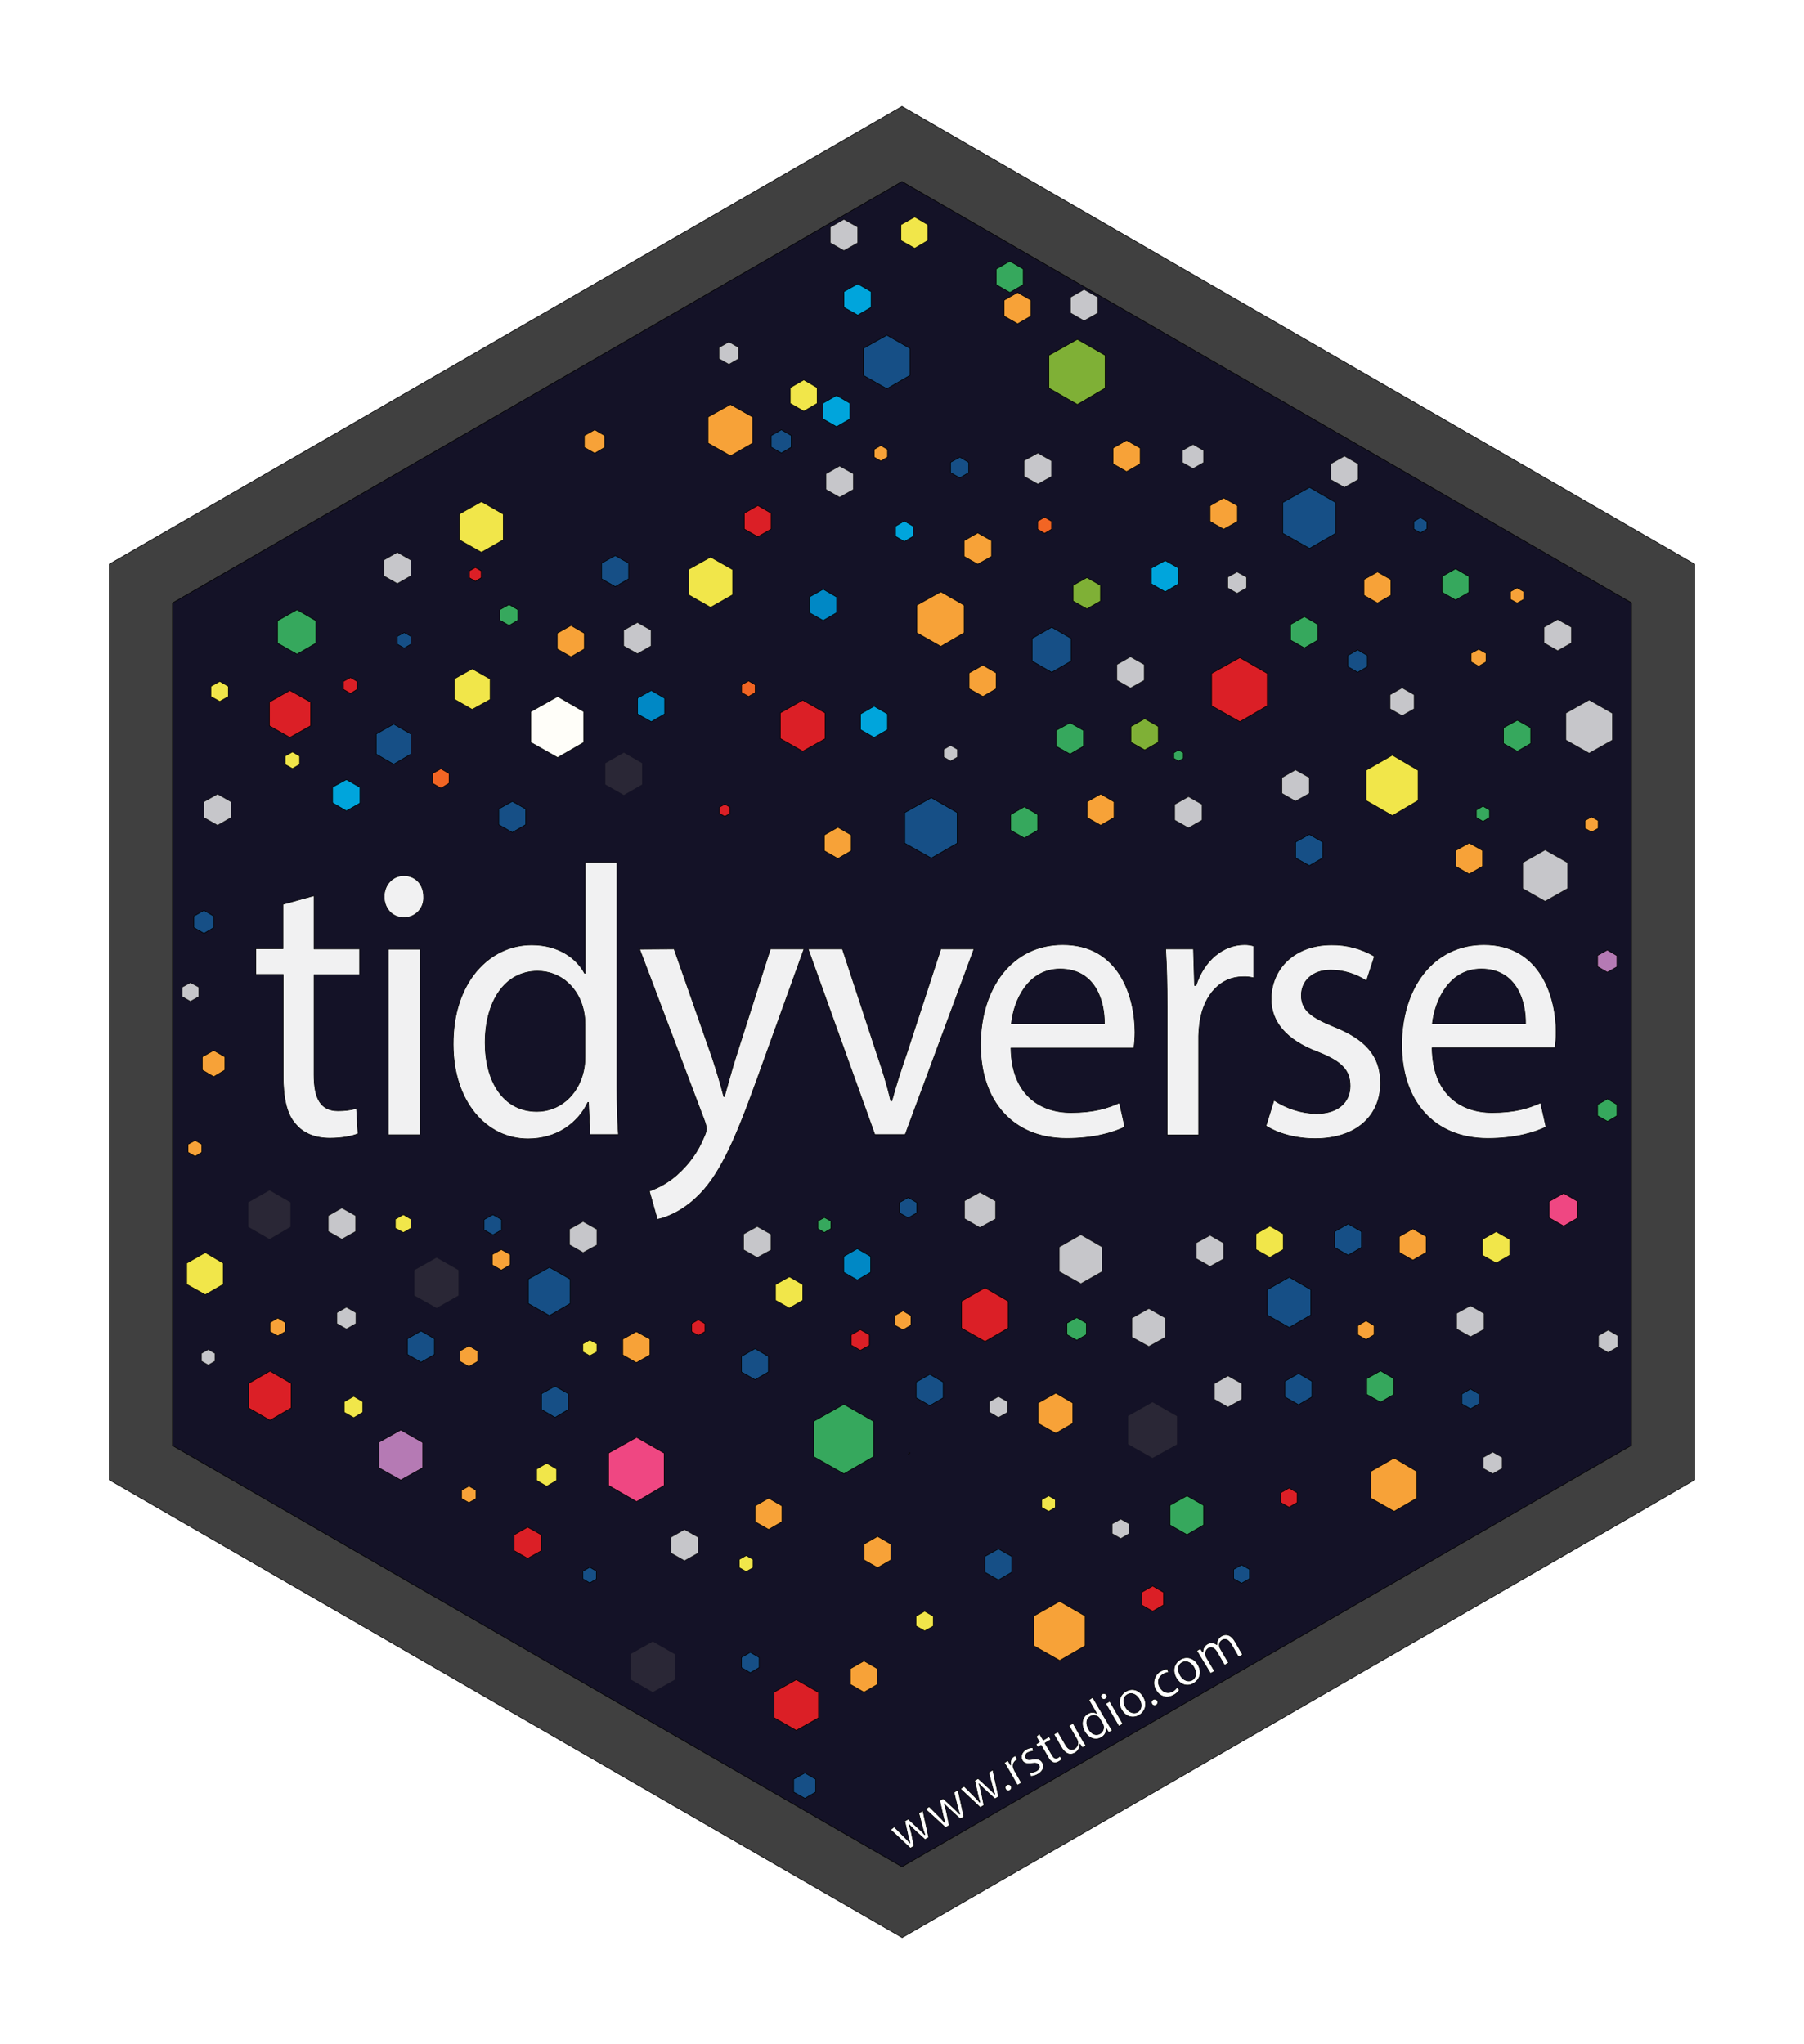 <?xml version="1.0" encoding="UTF-8" standalone="no"?>
<svg
   xmlns:dc="http://purl.org/dc/elements/1.1/"
   xmlns:cc="http://creativecommons.org/ns#"
   xmlns:rdf="http://www.w3.org/1999/02/22-rdf-syntax-ns#"
   xmlns:svg="http://www.w3.org/2000/svg"
   xmlns="http://www.w3.org/2000/svg"
   xmlns:sodipodi="http://sodipodi.sourceforge.net/DTD/sodipodi-0.dtd"
   xmlns:inkscape="http://www.inkscape.org/namespaces/inkscape"
   width="30.343in"
   height="34.374in"
   viewBox="0 0 3034.292 3437.374"
   id="svg2"
   version="1.1"
   inkscape:version="0.92.4 (f8dce91, 2019-08-02)"
   sodipodi:docname="tidyverse.svg"
   inkscape:export-filename="/home/khench/Schreibtisch/PhD/data/images/hypoSymb2/logos/hypoimg.png"
   inkscape:export-xdpi="9.21"
   inkscape:export-ydpi="9.21">
  <sodipodi:namedview
     pagecolor="#ffffff"
     bordercolor="#666666"
     borderopacity="1"
     objecttolerance="10"
     gridtolerance="10"
     guidetolerance="10"
     inkscape:pageopacity="0"
     inkscape:pageshadow="2"
     inkscape:window-width="1440"
     inkscape:window-height="847"
     id="namedview15"
     showgrid="false"
     inkscape:zoom="0.12072372"
     inkscape:cx="2101.1229"
     inkscape:cy="1697.2779"
     inkscape:window-x="0"
     inkscape:window-y="25"
     inkscape:window-maximized="1"
     inkscape:current-layer="svg2"
     fit-margin-top="2"
     fit-margin-left="2"
     fit-margin-right="2"
     fit-margin-bottom="2" />
  <defs
     id="defs7">
    <style
       type="text/css"
       id="style4286"><![CDATA[
    line, polyline, polygon, path, rect, circle {
      fill: none;
      stroke: #000000;
      stroke-linecap: round;
      stroke-linejoin: round;
      stroke-miterlimit: 10.00;
    }
  ]]></style>
    <filter
       inkscape:collect="always"
       style="color-interpolation-filters:sRGB"
       id="filter4145"
       x="-0.129"
       width="1.259"
       y="-0.112"
       height="1.224">
      <feGaussianBlur
         inkscape:collect="always"
         stdDeviation="22.953"
         id="feGaussianBlur4147" />
    </filter>
    <style
       id="style5495">.cls-1{fill:#f2f2f2;}.cls-2{fill:#fff;}.cls-3{fill:#e6b35a;}.cls-4{fill:#424242;}.cls-5{fill:#51a7f9;}.cls-6{fill:#a8d6ff;}.cls-7{fill:#0365c0;}.cls-8{fill:#164f86;}.cls-9{fill:#002452;}.cls-10{fill:#000643;}</style>
  </defs>
  <polygon
     transform="matrix(6.025,0,0,6.017,104.958,-395.383)"
     points="234.38,105.35 447.44,228.36 447.44,474.39 234.38,597.4 21.31,474.39 21.31,228.36 "
     style="fill:#000000;fill-opacity:1;stroke:#000000;stroke-width:11.072;stroke-linecap:square;stroke-linejoin:miter;stroke-miterlimit:10;stroke-dasharray:none;stroke-opacity:1;filter:url(#filter4145)"
     clip-path="url(#cpMC4wMHw0NjguNzV8NjIyLjAxfDgwLjc0)"
     id="polygon4142" />
  <g
     id="g2183"
     transform="matrix(3.629,0,0,3.629,178.006,171.781)"
     style="stroke-width:0.287">
    <polygon
       id="polygon1569"
       points="369,25 21.4,225.7 21.4,627 369,827.7 716.6,627 716.6,225.7 "
       class="st0"
       style="fill:#141227;stroke-width:0.287" />
    <g
       id="g1589"
       class="st1"
       style="opacity:0.94;stroke-width:0.287">
	<path
   id="path1571"
   d="M 96.5,367.7 V 392.4 H 117.6 V 404.3 H 96.5 V 450.7 C 96.5,461.4 99.4,467.4 107.6,467.4 110.5,467.4 113.4,467.1 116.2,466.3 L 116.9,478 C 114.1,479.2 109.5,480.1 103.8,480.1 96.9,480.1 91.4,477.8 87.9,473.5 83.7,468.9 82.2,461.2 82.2,451.1 V 404.2 H 69.5 V 392.3 H 82.1 V 371.7 Z"
   class="st2"
   inkscape:connector-curvature="0"
   style="fill:#ffffff;stroke-width:0.287" />

	<path
   id="path1573"
   d="M 147.3,368.2 C 147.6,373.2 143.9,377.5 138.9,377.8 138.6,377.8 138.2,377.8 137.9,377.8 132.7,377.8 129,373.5 129,368.2 129,362.7 132.9,358.4 138.2,358.4 143.8,358.5 147.3,362.7 147.3,368.2 Z M 130.9,478.5 V 392.5 H 145.7 V 478.5 Z"
   class="st2"
   inkscape:connector-curvature="0"
   style="fill:#ffffff;stroke-width:0.287" />

	<path
   id="path1575"
   d="M 236.9,352.2 V 456.2 C 236.9,463.8 237.1,472.6 237.6,478.4 H 224.4 L 223.7,463.5 H 223.4 C 218.9,473.1 209,480.4 195.7,480.4 176.1,480.4 161,462.8 161,436.7 160.8,408.1 177.6,390.5 197.4,390.5 209.8,390.5 218.2,396.7 221.9,403.7 H 222.2 V 352.3 H 236.9 Z M 222.1,427.4 C 222.1,425.2 221.9,423 221.4,420.8 219.2,410.8 211.2,402.7 200.1,402.7 184.8,402.7 175.8,416.9 175.8,435.9 175.8,453.3 183.9,467.7 199.8,467.7 209.7,467.7 218.7,460.8 221.4,449 221.9,446.8 222.1,444.5 222.1,442.2 Z"
   class="st2"
   inkscape:connector-curvature="0"
   style="fill:#ffffff;stroke-width:0.287" />

	<path
   id="path1577"
   d="M 263.4,392.4 281.2,443.2 C 283.1,448.9 285.1,455.6 286.4,460.8 H 286.7 C 288.2,455.6 289.9,449.1 291.9,442.8 L 308,392.4 H 323.6 L 301.5,453.7 C 290.9,483.2 283.7,498.3 273.7,507.6 266.5,514.4 259.3,517 255.6,517.7 L 251.9,504.6 C 256.7,502.9 261.1,500.3 264.8,497 270.2,492.2 274.5,486.3 277.2,479.6 277.8,478.4 278.2,477.2 278.4,475.9 278.3,474.5 277.9,473.1 277.4,471.8 L 247.4,392.5 Z"
   class="st2"
   inkscape:connector-curvature="0"
   style="fill:#ffffff;stroke-width:0.287" />

	<path
   id="path1579"
   d="M 341.4,392.4 357.3,440.8 C 360,448.6 362.2,455.7 363.8,462.8 H 364.3 C 366.2,455.7 368.5,448.6 371.2,440.8 L 387,392.4 H 402.4 L 370.5,478.4 H 356.4 L 325.5,392.4 Z"
   class="st2"
   inkscape:connector-curvature="0"
   style="fill:#ffffff;stroke-width:0.287" />

	<path
   id="path1581"
   d="M 419.5,438.3 C 419.8,459.5 432.6,468.2 447.3,468.2 457.9,468.2 464.2,466.2 469.8,463.7 L 472.3,474.9 C 467.1,477.4 458.2,480.2 445.3,480.2 420.3,480.2 405.4,462.8 405.4,436.8 405.4,410.8 419.8,390.4 443.5,390.4 470,390.4 477,415.1 477,431 477,433.4 476.8,435.9 476.5,438.3 Z M 462.8,427.1 C 463,417.1 458.9,401.7 442.3,401.7 427.4,401.7 420.8,416.3 419.7,427.1 Z"
   class="st2"
   inkscape:connector-curvature="0"
   style="fill:#ffffff;stroke-width:0.287" />

	<path
   id="path1583"
   d="M 491.9,419.2 C 491.9,409.1 491.7,400.4 491.2,392.4 H 504.1 L 504.6,409.3 H 505.3 C 509,397.7 517.9,390.4 527.8,390.4 529.2,390.4 530.6,390.6 532,391 V 405.8 C 530.4,405.4 528.7,405.2 527,405.3 516.6,405.3 509.2,413.7 507.2,425.4 506.8,427.8 506.6,430.2 506.5,432.7 V 478.6 H 491.9 Z"
   class="st2"
   inkscape:connector-curvature="0"
   style="fill:#ffffff;stroke-width:0.287" />

	<path
   id="path1585"
   d="M 541.4,462.5 C 547.2,466.3 553.9,468.5 560.9,468.7 571.6,468.7 576.7,463 576.7,455.9 576.7,448.4 572.5,444.4 561.6,440.1 547,434.6 540.1,426.1 540.1,415.7 540.1,401.8 550.7,390.5 568.1,390.5 575.1,390.4 582,392.3 588,395.8 L 584.3,407.2 C 579.4,404 573.6,402.2 567.7,402.2 559,402.2 554.1,407.5 554.1,413.9 554.1,421 559,424.2 569.5,428.5 583.6,434.2 590.8,441.7 590.8,454.5 590.8,469.6 579.7,480.3 560.5,480.3 551.6,480.3 543.4,478 537.7,474.4 Z"
   class="st2"
   inkscape:connector-curvature="0"
   style="fill:#ffffff;stroke-width:0.287" />

	<path
   id="path1587"
   d="M 614.7,438.3 C 615,459.5 627.8,468.2 642.5,468.2 653.1,468.2 659.4,466.2 665,463.7 L 667.5,474.9 C 662.3,477.4 653.4,480.2 640.5,480.2 615.5,480.2 600.6,462.8 600.6,436.8 600.6,410.8 615,390.4 638.7,390.4 665.2,390.4 672.2,415.1 672.2,430.9 672.2,433.3 672,435.8 671.7,438.2 H 614.7 Z M 658,427.1 C 658.2,417.1 654.1,401.7 637.5,401.7 622.6,401.7 616,416.3 614.8,427.1 Z"
   class="st2"
   inkscape:connector-curvature="0"
   style="fill:#ffffff;stroke-width:0.287" />

</g>
    <path
       id="path1591"
       d="M 371.8,626.8 C 372.1,626.5 372.4,626.2 372.7,625.9 H 372.4 C 372.3,626.2 372,626.5 371.8,626.8 Z"
       class="st3"
       inkscape:connector-curvature="0"
       style="fill:#e6b35a;stroke-width:0.287" />
    <polyline
       id="polyline1593"
       points="335.8,57.9 342.1,54.3 348.5,57.9 348.5,65.2 342.1,68.8 335.8,65.2 335.8,57.9 "
       class="st4"
       style="opacity:0.8;fill:#f2f2f2;stroke-width:0.287;enable-background:new" />
    <polyline
       id="polyline1595"
       points="284.2,113.7 288.8,111.1 293.3,113.7 293.3,118.9 288.8,121.5 284.2,118.9 284.2,113.7 "
       class="st4"
       style="opacity:0.8;fill:#f2f2f2;stroke-width:0.287;enable-background:new" />
    <polyline
       id="polyline1597"
       points="333.8,172.2 340.1,168.6 346.5,172.2 346.5,179.5 340.1,183.1 333.8,179.5 333.8,172.2 "
       class="st4"
       style="opacity:0.8;fill:#f2f2f2;stroke-width:0.287;enable-background:new" />
    <polyline
       id="polyline1599"
       points="397.8,203.2 404.1,199.6 410.5,203.2 410.5,210.5 404.1,214.1 397.8,210.5 397.8,203.2 "
       class="st5"
       style="fill:#f7a238;stroke-width:0.287" />
    <polyline
       id="polyline1601"
       points="447.1,90.4 453.4,86.8 459.8,90.4 459.8,97.7 453.4,101.3 447.1,97.7 447.1,90.4 "
       class="st4"
       style="opacity:0.8;fill:#f2f2f2;stroke-width:0.287;enable-background:new" />
    <polyline
       id="polyline1603"
       points="425.6,166.1 432,162.6 438.3,166.2 438.3,173.5 432,177 425.6,173.4 425.6,166.1 "
       class="st4"
       style="opacity:0.8;fill:#f2f2f2;stroke-width:0.287;enable-background:new" />
    <polygon
       id="polygon1605"
       points="332.5,225.7 326.1,229.3 326.1,236.6 332.5,240.2 338.7,236.6 338.7,229.3 "
       class="st6"
       style="fill:#0088c5;stroke-width:0.287" />
    <polyline
       id="polyline1607"
       points="128.8,212.2 135.1,208.6 141.4,212.2 141.4,219.5 135.1,223.1 128.8,219.5 128.8,212.2 "
       class="st4"
       style="opacity:0.8;fill:#f2f2f2;stroke-width:0.287;enable-background:new" />
    <polyline
       id="polyline1609"
       points="240,244.7 246.4,241.1 252.7,244.7 252.7,252 246.4,255.6 240,252 240,244.7 "
       class="st4"
       style="opacity:0.8;fill:#f2f2f2;stroke-width:0.287;enable-background:new" />
    <polyline
       id="polyline1611"
       points="475.1,289.3 481.5,285.7 487.8,289.3 487.8,296.6 481.5,300.2 475.1,296.6 475.1,289.3 "
       class="st7"
       style="fill:#7fb036;stroke-width:0.287" />
    <polyline
       id="polyline1613"
       points="103.1,516 109.4,512.4 115.8,516 115.8,523.3 109.4,526.9 103.1,523.3 103.1,516 "
       class="st4"
       style="opacity:0.8;fill:#f2f2f2;stroke-width:0.287;enable-background:new" />
    <polyline
       id="polyline1615"
       points="143,541.2 153.3,535.4 163.5,541.2 163.5,553 153.3,558.8 143,553 143,541.2 "
       class="st8"
       style="fill:#f9ecc6;stroke-width:0.287" />
    <polyline
       id="polyline1617"
       points="221.1,575.4 224.3,573.6 227.6,575.4 227.6,579.1 224.3,580.9 221.1,579.1 221.1,575.4 "
       class="st9"
       style="fill:#fff34d;stroke-width:0.287" />
    <polyline
       id="polyline1619"
       points="214.9,522.2 221.2,518.7 227.6,522.3 227.6,529.6 221.2,533.1 214.9,529.5 214.9,522.2 "
       class="st4"
       style="opacity:0.8;fill:#f2f2f2;stroke-width:0.287;enable-background:new" />
    <polyline
       id="polyline1621"
       points="44.3,579.8 47.5,578 50.6,579.8 50.6,583.4 47.5,585.2 44.3,583.4 44.3,579.8 "
       class="st4"
       style="opacity:0.8;fill:#f2f2f2;stroke-width:0.287;enable-background:new" />
    <polyline
       id="polyline1623"
       points="126.5,621 136.7,615.3 146.9,621.1 146.9,632.8 136.7,638.5 126.5,632.8 126.5,621 "
       class="st10"
       style="fill:#b57ab4;stroke-width:0.287" />
    <polyline
       id="polyline1625"
       points="107.1,560.9 111.5,558.4 115.9,560.9 115.9,566 111.5,568.5 107.1,566 107.1,560.9 "
       class="st4"
       style="opacity:0.8;fill:#f2f2f2;stroke-width:0.287;enable-background:new" />
    <polyline
       id="polyline1627"
       points="35.4,410.1 39.2,408 43.1,410.1 43.1,414.5 39.2,416.7 35.4,414.5 35.4,410.1 "
       class="st4"
       style="opacity:0.8;fill:#f2f2f2;stroke-width:0.287;enable-background:new" />
    <polyline
       id="polyline1629"
       points="45.4,324.2 51.8,320.6 58.1,324.2 58.1,331.5 51.8,335.1 45.4,331.5 45.4,324.2 "
       class="st4"
       style="opacity:0.8;fill:#f2f2f2;stroke-width:0.287;enable-background:new" />
    <polyline
       id="polyline1631"
       points="270.1,216.5 280.3,210.8 290.5,216.6 290.5,228.3 280.3,234.1 270.1,228.3 270.1,216.5 "
       class="st9"
       style="fill:#fff34d;stroke-width:0.287" />
    <polyline
       id="polyline1633"
       points="595.2,274.6 600.8,271.4 606.4,274.6 606.4,281.1 600.8,284.3 595.2,281.1 595.2,274.6 "
       class="st4"
       style="opacity:0.8;fill:#f2f2f2;stroke-width:0.287;enable-background:new" />
    <polyline
       id="polyline1635"
       points="312.6,283 323,277.1 333.4,283 333.4,295 323,300.8 312.6,294.9 312.6,283 "
       class="st11"
       style="fill:#db1f26;stroke-width:0.287" />
    <polyline
       id="polyline1637"
       points="468.6,260.6 474.9,257 481.3,260.6 481.3,267.9 474.9,271.5 468.6,267.9 468.6,260.6 "
       class="st4"
       style="opacity:0.8;fill:#f2f2f2;stroke-width:0.287;enable-background:new" />
    <polyline
       id="polyline1639"
       points="295.6,524.5 301.9,521 308.3,524.6 308.3,531.9 301.9,535.4 295.6,531.8 295.6,524.5 "
       class="st4"
       style="opacity:0.8;fill:#f2f2f2;stroke-width:0.287;enable-background:new" />
    <polyline
       id="polyline1641"
       points="345.5,571.2 349.7,568.8 353.9,571.2 353.9,576.1 349.7,578.4 345.5,576 345.5,571.2 "
       class="st11"
       style="fill:#db1f26;stroke-width:0.287" />
    <polyline
       id="polyline1643"
       points="409.5,602.2 413.7,599.8 418,602.2 418,607.1 413.7,609.5 409.5,607 409.5,602.2 "
       class="st4"
       style="opacity:0.8;fill:#f2f2f2;stroke-width:0.287;enable-background:new" />
    <polyline
       id="polyline1645"
       points="398,509.1 405.1,505.1 412.4,509.2 412.4,517.5 405.1,521.5 398,517.4 398,509.1 "
       class="st4"
       style="opacity:0.8;fill:#f2f2f2;stroke-width:0.287;enable-background:new" />
    <polyline
       id="polyline1647"
       points="441.9,530.5 451.9,524.8 461.8,530.5 461.8,541.9 451.9,547.5 441.9,541.9 441.9,530.5 "
       class="st4"
       style="opacity:0.8;fill:#f2f2f2;stroke-width:0.287;enable-background:new" />
    <polyline
       id="polyline1649"
       points="545.1,313 551.4,309.4 557.8,313 557.8,320.3 551.4,323.9 545.1,320.3 545.1,313 "
       class="st4"
       style="opacity:0.8;fill:#f2f2f2;stroke-width:0.287;enable-background:new" />
    <polyline
       id="polyline1651"
       points="656.7,352.4 667.1,346.5 677.5,352.4 677.5,364.4 667.1,370.3 656.7,364.4 656.7,352.4 "
       class="st4"
       style="opacity:0.8;fill:#f2f2f2;stroke-width:0.287;enable-background:new" />
    <polyline
       id="polyline1653"
       points="499,161.4 503.9,158.6 508.8,161.4 508.8,167 503.9,169.8 499,167 499,161.4 "
       class="st4"
       style="opacity:0.8;fill:#f2f2f2;stroke-width:0.287;enable-background:new" />
    <polyline
       id="polyline1655"
       points="448.3,223.9 454.7,220.3 461,223.9 461,231.2 454.7,234.8 448.3,231.2 448.3,223.9 "
       class="st7"
       style="fill:#7fb036;stroke-width:0.287" />
    <polyline
       id="polyline1657"
       points="567.7,167.6 574.1,164 580.4,167.6 580.4,174.9 574.1,178.5 567.7,174.9 567.7,167.6 "
       class="st4"
       style="opacity:0.8;fill:#f2f2f2;stroke-width:0.287;enable-background:new" />
    <polyline
       id="polyline1659"
       points="520,220.1 524.3,217.7 528.7,220.1 528.7,225.1 524.3,227.6 520,225.1 520,220.1 "
       class="st4"
       style="opacity:0.8;fill:#f2f2f2;stroke-width:0.287;enable-background:new" />
    <polyline
       id="polyline1661"
       points="505.4,528.6 511.8,525.1 518.1,528.7 518.1,536 511.8,539.5 505.4,535.9 505.4,528.6 "
       class="st4"
       style="opacity:0.8;fill:#f2f2f2;stroke-width:0.287;enable-background:new" />
    <polyline
       id="polyline1663"
       points="475.6,563.4 483.4,559 491.1,563.4 491.1,572.3 483.4,576.6 475.6,572.3 475.6,563.4 "
       class="st4"
       style="opacity:0.8;fill:#f2f2f2;stroke-width:0.287;enable-background:new" />
    <polyline
       id="polyline1665"
       points="638,527 644.4,523.4 650.7,527 650.7,534.3 644.4,537.9 638,534.3 638,527 "
       class="st9"
       style="fill:#fff34d;stroke-width:0.287" />
    <polyline
       id="polyline1667"
       points="261.9,665 268.2,661.4 274.6,665 274.6,672.3 268.2,675.9 261.9,672.3 261.9,665 "
       class="st4"
       style="opacity:0.8;fill:#f2f2f2;stroke-width:0.287;enable-background:new" />
    <polyline
       id="polyline1669"
       points="375.5,701.6 379.5,699.3 383.5,701.6 383.5,706.2 379.5,708.4 375.5,706.1 375.5,701.6 "
       class="st9"
       style="fill:#fff34d;stroke-width:0.287" />
    <polyline
       id="polyline1671"
       points="189.2,663.9 195.5,660.3 201.9,663.9 201.9,671.2 195.5,674.8 189.2,671.2 189.2,663.9 "
       class="st11"
       style="fill:#db1f26;stroke-width:0.287" />
    <polyline
       id="polyline1673"
       points="243.2,719.1 253.5,713.3 263.8,719.2 263.8,731 253.5,736.8 243.2,730.9 243.2,719.1 "
       class="st8"
       style="fill:#f9ecc6;stroke-width:0.287" />
    <polyline
       id="polyline1675"
       points="309.7,736.8 320,731 330.3,736.9 330.3,748.7 320,754.5 309.7,748.6 309.7,736.8 "
       class="st11"
       style="fill:#db1f26;stroke-width:0.287" />
    <polyline
       id="polyline1677"
       points="513.8,593.8 520.1,590.2 526.5,593.8 526.5,601.1 520.1,604.7 513.8,601.1 513.8,593.8 "
       class="st4"
       style="opacity:0.8;fill:#f2f2f2;stroke-width:0.287;enable-background:new" />
    <polyline
       id="polyline1679"
       points="466.4,658.8 470.4,656.6 474.3,658.8 474.3,663.3 470.4,665.6 466.4,663.3 466.4,658.8 "
       class="st4"
       style="opacity:0.8;fill:#f2f2f2;stroke-width:0.287;enable-background:new" />
    <polyline
       id="polyline1681"
       points="638.4,628 642.8,625.5 647.2,628 647.2,633.1 642.8,635.6 638.4,633.1 638.4,628 "
       class="st4"
       style="opacity:0.8;fill:#f2f2f2;stroke-width:0.287;enable-background:new" />
    <polyline
       id="polyline1683"
       points="511.8,187 518.1,183.4 524.5,187 524.5,194.3 518.1,197.9 511.8,194.3 511.8,187 "
       class="st5"
       style="fill:#f7a238;stroke-width:0.287" />
    <polyline
       id="polyline1685"
       points="495.4,325.4 501.8,321.8 508.1,325.4 508.1,332.7 501.8,336.3 495.4,332.7 495.4,325.4 "
       class="st4"
       style="opacity:0.8;fill:#f2f2f2;stroke-width:0.287;enable-background:new" />
    <polyline
       id="polyline1687"
       points="388.4,299.9 391.5,298.1 394.7,299.9 394.7,303.5 391.5,305.3 388.4,303.5 388.4,299.9 "
       class="st4"
       style="opacity:0.8;fill:#f2f2f2;stroke-width:0.287;enable-background:new" />
    <polyline
       id="polyline1689"
       points="626.1,561.2 632.5,557.7 638.8,561.3 638.8,568.6 632.5,572.1 626.1,568.5 626.1,561.2 "
       class="st4"
       style="opacity:0.8;fill:#f2f2f2;stroke-width:0.287;enable-background:new" />
    <polyline
       id="polyline1691"
       points="473.8,608.8 485.1,602.4 496.5,608.9 496.5,622 485.1,628.3 473.8,621.9 473.8,608.8 "
       class="st8"
       style="fill:#f9ecc6;stroke-width:0.287" />
    <polyline
       id="polyline1693"
       points="666.6,243.3 672.9,239.7 679.3,243.3 679.3,250.6 672.9,254.2 666.6,250.6 666.6,243.3 "
       class="st4"
       style="opacity:0.8;fill:#f2f2f2;stroke-width:0.287;enable-background:new" />
    <polyline
       id="polyline1695"
       points="676.7,283.1 687.5,277 698.3,283.2 698.3,295.6 687.5,301.7 676.7,295.6 676.7,283.1 "
       class="st4"
       style="opacity:0.8;fill:#f2f2f2;stroke-width:0.287;enable-background:new" />
    <polygon
       id="polygon1697"
       points="289.5,140.1 279.1,145.9 279.1,158 289.5,163.9 299.8,158 299.8,145.9 "
       class="st5"
       style="fill:#f7a238;stroke-width:0.287" />
    <polygon
       id="polygon1699"
       points="359.2,166.3 362.3,164.5 362.3,160.9 359.2,159.1 356.1,160.9 356.1,164.5 "
       class="st5"
       style="fill:#f7a238;stroke-width:0.287" />
    <polygon
       id="polygon1701"
       points="435.1,192.3 431.9,194.2 431.9,197.9 435.1,199.8 438.3,197.9 438.3,194.2 "
       class="st12"
       style="fill:#f26524;stroke-width:0.287" />
    <polygon
       id="polygon1703"
       points="422.6,102.7 428.8,99.1 428.8,91.8 422.6,88.2 416.3,91.8 416.3,99.1 "
       class="st5"
       style="fill:#f7a238;stroke-width:0.287" />
    <polygon
       id="polygon1705"
       points="348.5,84.2 342.1,87.8 342.1,95.1 348.5,98.7 354.7,95.1 354.7,87.8 "
       class="st13"
       style="fill:#00a5dc;stroke-width:0.287" />
    <polygon
       id="polygon1707"
       points="372.7,126.6 372.7,114.1 362,108 351.1,114.1 351.1,126.6 362,132.8 "
       class="st14"
       style="fill:#164f86;stroke-width:0.287" />
    <polygon
       id="polygon1709"
       points="236.1,210.1 229.8,213.6 229.8,220.9 236.1,224.5 242.3,220.9 242.3,213.6 "
       class="st14"
       style="fill:#164f86;stroke-width:0.287" />
    <polygon
       id="polygon1711"
       points="395.8,164.5 391.5,166.9 391.5,171.7 395.8,174.1 399.9,171.7 399.9,166.9 "
       class="st14"
       style="fill:#164f86;stroke-width:0.287" />
    <polygon
       id="polygon1713"
       points="313.1,151.8 308.4,154.5 308.4,159.9 313.1,162.6 317.7,159.9 317.7,154.5 "
       class="st14"
       style="fill:#164f86;stroke-width:0.287" />
    <polygon
       id="polygon1715"
       points="344.9,146.8 344.9,139.5 338.7,135.9 332.4,139.5 332.4,146.8 338.7,150.4 "
       class="st13"
       style="fill:#00a5dc;stroke-width:0.287" />
    <polygon
       id="polygon1717"
       points="370.1,194.1 366,196.5 366,201.2 370.1,203.6 374.2,201.2 374.2,196.5 "
       class="st13"
       style="fill:#00a5dc;stroke-width:0.287" />
    <polygon
       id="polygon1719"
       points="374.9,53.2 368.5,56.8 368.5,64.1 374.9,67.7 381,64.1 381,56.8 "
       class="st9"
       style="fill:#fff34d;stroke-width:0.287" />
    <polygon
       id="polygon1721"
       points="419,73.7 412.7,77.3 412.7,84.6 419,88.2 425.2,84.6 425.2,77.3 "
       class="st15"
       style="fill:#36a85d;stroke-width:0.287" />
    <polygon
       id="polygon1723"
       points="308.4,197.8 308.4,190.5 302.2,186.9 295.9,190.5 295.9,197.8 302.2,201.4 "
       class="st11"
       style="fill:#db1f26;stroke-width:0.287" />
    <polygon
       id="polygon1725"
       points="425.7,326.5 419.4,330.1 419.4,337.4 425.7,341 431.9,337.4 431.9,330.1 "
       class="st15"
       style="fill:#36a85d;stroke-width:0.287" />
    <polygon
       id="polygon1727"
       points="323.5,128.7 317.2,132.3 317.2,139.6 323.5,143.2 329.7,139.6 329.7,132.3 "
       class="st9"
       style="fill:#fff34d;stroke-width:0.287" />
    <polygon
       id="polygon1729"
       points="85.3,294.4 94.9,289 94.9,278 85.3,272.6 75.8,278 75.8,289 "
       class="st11"
       style="fill:#db1f26;stroke-width:0.287" />
    <polygon
       id="polygon1731"
       points="111.5,313.9 105.1,317.4 105.1,324.7 111.5,328.4 117.8,324.8 117.8,317.5 "
       class="st13"
       style="fill:#00a5dc;stroke-width:0.287" />
    <polygon
       id="polygon1733"
       points="169.8,262.6 161.6,267.2 161.6,276.7 169.8,281.4 178.1,276.8 178.1,267.3 "
       class="st9"
       style="fill:#fff34d;stroke-width:0.287" />
    <polygon
       id="polygon1735"
       points="174.1,185.1 163.8,190.9 163.8,202.8 174.1,208.6 184.2,202.8 184.2,190.9 "
       class="st9"
       style="fill:#fff34d;stroke-width:0.287" />
    <polygon
       id="polygon1737"
       points="86.5,308.8 89.8,306.9 89.8,303 86.5,301.1 83.1,303 83.1,306.9 "
       class="st9"
       style="fill:#fff34d;stroke-width:0.287" />
    <polygon
       id="polygon1739"
       points="155.3,317.9 159.1,315.6 159.1,311.1 155.3,308.9 151.4,311.1 151.4,315.6 "
       class="st12"
       style="fill:#f26524;stroke-width:0.287" />
    <polygon
       id="polygon1741"
       points="215.6,242.5 209.2,246.1 209.2,253.4 215.6,257 221.8,253.4 221.8,246.1 "
       class="st5"
       style="fill:#f7a238;stroke-width:0.287" />
    <polygon
       id="polygon1743"
       points="138.3,245.8 135.1,247.5 135.1,251.2 138.3,253 141.4,251.2 141.4,247.5 "
       class="st14"
       style="fill:#164f86;stroke-width:0.287" />
    <polygon
       id="polygon1745"
       points="252.8,272.6 246.4,276.2 246.4,283.5 252.8,287.1 259,283.5 259,276.2 "
       class="st6"
       style="fill:#0088c5;stroke-width:0.287" />
    <polygon
       id="polygon1747"
       points="52.8,277.7 56.8,275.4 56.8,270.7 52.8,268.4 48.7,270.7 48.7,275.4 "
       class="st9"
       style="fill:#fff34d;stroke-width:0.287" />
    <polygon
       id="polygon1749"
       points="197,282.4 197,296.7 209.4,303.7 221.5,296.7 221.5,282.4 209.4,275.4 "
       class="st16"
       style="fill:#fffef9;stroke-width:0.287" />
    <polygon
       id="polygon1751"
       points="133.4,288.2 125.3,292.8 125.3,302.1 133.4,306.8 141.4,302.1 141.4,292.8 "
       class="st14"
       style="fill:#164f86;stroke-width:0.287" />
    <polygon
       id="polygon1753"
       points="188.4,324 182.1,327.5 182.1,334.8 188.4,338.4 194.6,334.8 194.6,327.5 "
       class="st14"
       style="fill:#164f86;stroke-width:0.287" />
    <polygon
       id="polygon1755"
       points="171.3,215.6 168.5,217.2 168.5,220.4 171.3,222 174,220.4 174,217.2 "
       class="st11"
       style="fill:#db1f26;stroke-width:0.287" />
    <polygon
       id="polygon1757"
       points="186.9,242.5 191,240.1 191,235.2 186.9,232.8 182.6,235.2 182.6,240.1 "
       class="st15"
       style="fill:#36a85d;stroke-width:0.287" />
    <polygon
       id="polygon1759"
       points="88.6,255.8 97.4,250.7 97.4,240.3 88.6,235.2 79.6,240.3 79.6,250.7 "
       class="st15"
       style="fill:#36a85d;stroke-width:0.287" />
    <polygon
       id="polygon1761"
       points="113.4,266.6 110.1,268.4 110.1,272.1 113.4,274 116.5,272.1 116.5,268.4 "
       class="st11"
       style="fill:#db1f26;stroke-width:0.287" />
    <polygon
       id="polygon1763"
       points="79.7,563.4 76.1,565.5 76.1,569.7 79.7,571.7 83.2,569.7 83.2,565.5 "
       class="st5"
       style="fill:#f7a238;stroke-width:0.287" />
    <polygon
       id="polygon1765"
       points="50,451.6 55.2,448.5 55.2,442.4 50,439.4 44.7,442.4 44.7,448.5 "
       class="st5"
       style="fill:#f7a238;stroke-width:0.287" />
    <polygon
       id="polygon1767"
       points="168.3,649 171.6,647.1 171.6,643.2 168.3,641.3 164.9,643.2 164.9,647.1 "
       class="st5"
       style="fill:#f7a238;stroke-width:0.287" />
    <polygon
       id="polygon1769"
       points="224.3,686.2 227.4,684.3 227.4,680.7 224.3,678.9 221.1,680.7 221.1,684.3 "
       class="st14"
       style="fill:#164f86;stroke-width:0.287" />
    <polygon
       id="polygon1771"
       points="46.1,552.6 54.4,547.8 54.4,538 46.1,533.1 37.5,538 37.5,547.8 "
       class="st9"
       style="fill:#fff34d;stroke-width:0.287" />
    <polygon
       id="polygon1773"
       points="76.1,610.8 85.9,605.1 85.9,593.7 76.1,588 66.2,593.7 66.2,605.1 "
       class="st11"
       style="fill:#db1f26;stroke-width:0.287" />
    <polygon
       id="polygon1775"
       points="45.5,374.5 40.8,377.2 40.8,382.5 45.5,385.2 50,382.5 50,377.2 "
       class="st14"
       style="fill:#164f86;stroke-width:0.287" />
    <polygon
       id="polygon1777"
       points="41.4,481.1 38.1,482.9 38.1,486.6 41.4,488.5 44.5,486.6 44.5,482.9 "
       class="st5"
       style="fill:#f7a238;stroke-width:0.287" />
    <polygon
       id="polygon1779"
       points="226.6,151.8 221.8,154.5 221.8,160 226.6,162.7 231.2,160 231.2,154.5 "
       class="st5"
       style="fill:#f7a238;stroke-width:0.287" />
    <polygon
       id="polygon1781"
       points="75.9,504.2 66,509.8 66,521.2 75.9,526.9 85.6,521.2 85.6,509.8 "
       class="st8"
       style="fill:#f9ecc6;stroke-width:0.287" />
    <polygon
       id="polygon1783"
       points="183.3,541.2 187.4,538.8 187.4,534 183.3,531.7 179.1,534 179.1,538.8 "
       class="st5"
       style="fill:#f7a238;stroke-width:0.287" />
    <polygon
       id="polygon1785"
       points="245.9,584.1 252.2,580.5 252.2,573.2 245.9,569.7 239.6,573.2 239.6,580.5 "
       class="st5"
       style="fill:#f7a238;stroke-width:0.287" />
    <polygon
       id="polygon1787"
       points="114.9,609.6 119.1,607.1 119.1,602.2 114.9,599.7 110.5,602.2 110.5,607.1 "
       class="st9"
       style="fill:#fff34d;stroke-width:0.287" />
    <polygon
       id="polygon1789"
       points="205.6,562.3 215.2,556.7 215.2,545.4 205.6,539.9 195.8,545.4 195.8,556.7 "
       class="st14"
       style="fill:#164f86;stroke-width:0.287" />
    <polygon
       id="polygon1791"
       points="146.1,583.9 152.3,580.3 152.3,573 146.1,569.4 139.8,573 139.8,580.3 "
       class="st14"
       style="fill:#164f86;stroke-width:0.287" />
    <polygon
       id="polygon1793"
       points="179.4,515.5 175.3,517.8 175.3,522.6 179.4,524.9 183.4,522.6 183.4,517.8 "
       class="st14"
       style="fill:#164f86;stroke-width:0.287" />
    <polygon
       id="polygon1795"
       points="300.9,577.6 294.6,581.2 294.6,588.4 300.9,592 307.1,588.4 307.1,581.2 "
       class="st14"
       style="fill:#164f86;stroke-width:0.287" />
    <polygon
       id="polygon1797"
       points="137.9,515.5 134.2,517.6 134.2,521.8 137.9,523.8 141.4,521.8 141.4,517.6 "
       class="st9"
       style="fill:#fff34d;stroke-width:0.287" />
    <polygon
       id="polygon1799"
       points="204.3,641.4 208.9,638.7 208.9,633.4 204.3,630.7 199.7,633.4 199.7,638.7 "
       class="st9"
       style="fill:#fff34d;stroke-width:0.287" />
    <polygon
       id="polygon1801"
       points="375.9,233.1 375.9,245.9 387,252.2 397.8,245.9 397.8,233.1 387,226.9 "
       class="st5"
       style="fill:#f7a238;stroke-width:0.287" />
    <polygon
       id="polygon1803"
       points="412.7,271.8 412.7,264.5 406.5,260.9 400.1,264.5 400.1,271.8 406.5,275.4 "
       class="st5"
       style="fill:#f7a238;stroke-width:0.287" />
    <polygon
       id="polygon1805"
       points="301,273.6 301,270 297.9,268.2 294.7,270 294.7,273.6 297.9,275.4 "
       class="st12"
       style="fill:#f26524;stroke-width:0.287" />
    <polygon
       id="polygon1807"
       points="370.3,329.2 370.3,343.4 382.6,350.3 394.6,343.4 394.6,329.2 382.6,322.3 "
       class="st14"
       style="fill:#164f86;stroke-width:0.287" />
    <polygon
       id="polygon1809"
       points="339.3,336 333,339.6 333,346.9 339.3,350.5 345.5,346.9 345.5,339.6 "
       class="st5"
       style="fill:#f7a238;stroke-width:0.287" />
    <polygon
       id="polygon1811"
       points="349.8,283.5 349.8,290.8 356.1,294.4 362.3,290.8 362.3,283.5 356.1,279.9 "
       class="st13"
       style="fill:#00a5dc;stroke-width:0.287" />
    <polygon
       id="polygon1813"
       points="440.5,291.1 440.5,298.5 446.9,302.1 453.1,298.5 453.1,291.1 446.9,287.6 "
       class="st15"
       style="fill:#36a85d;stroke-width:0.287" />
    <polygon
       id="polygon1815"
       points="286.9,331 289.3,329.6 289.3,326.7 286.9,325.3 284.4,326.7 284.4,329.6 "
       class="st11"
       style="fill:#db1f26;stroke-width:0.287" />
    <polygon
       id="polygon1817"
       points="240.1,301.4 231.5,306.3 231.5,316.2 240.1,321.1 248.6,316.2 248.6,306.3 "
       class="st8"
       style="fill:#f9ecc6;stroke-width:0.287" />
    <polygon
       id="polygon1819"
       points="274.6,571.5 277.7,569.7 277.7,566 274.6,564.2 271.5,566 271.5,569.7 "
       class="st11"
       style="fill:#db1f26;stroke-width:0.287" />
    <polygon
       id="polygon1821"
       points="369.5,568.9 373.2,566.7 373.2,562.3 369.5,560.1 365.6,562.3 365.6,566.7 "
       class="st5"
       style="fill:#f7a238;stroke-width:0.287" />
    <polygon
       id="polygon1823"
       points="440.3,598.2 432.1,602.8 432.1,612.2 440.3,616.8 448.2,612.2 448.2,602.8 "
       class="st5"
       style="fill:#f7a238;stroke-width:0.287" />
    <polygon
       id="polygon1825"
       points="371.9,507.6 367.8,509.9 367.8,514.7 371.9,517 375.9,514.7 375.9,509.9 "
       class="st14"
       style="fill:#164f86;stroke-width:0.287" />
    <polygon
       id="polygon1827"
       points="246,648.5 258.8,641 258.8,626 246,618.7 233,626 233,641 "
       class="st17"
       style="fill:#ef4782;stroke-width:0.287" />
    <polygon
       id="polygon1829"
       points="407.5,549.4 396.6,555.6 396.6,568.1 407.5,574.3 418.2,568.1 418.2,555.6 "
       class="st11"
       style="fill:#db1f26;stroke-width:0.287" />
    <polygon
       id="polygon1831"
       points="316.8,544.3 310.4,547.9 310.4,555.2 316.8,558.8 323,555.2 323,547.9 "
       class="st9"
       style="fill:#fff34d;stroke-width:0.287" />
    <polygon
       id="polygon1833"
       points="348.3,531.3 342,534.9 342,542.2 348.3,545.8 354.5,542.2 354.5,534.9 "
       class="st6"
       style="fill:#0088c5;stroke-width:0.287" />
    <polygon
       id="polygon1835"
       points="381.9,604 388.1,600.4 388.1,593.1 381.9,589.5 375.6,593.1 375.6,600.4 "
       class="st14"
       style="fill:#164f86;stroke-width:0.287" />
    <polygon
       id="polygon1837"
       points="631.9,357.7 638.1,354.1 638.1,346.8 631.9,343.3 625.6,346.8 625.6,354.1 "
       class="st5"
       style="fill:#f7a238;stroke-width:0.287" />
    <polygon
       id="polygon1839"
       points="461.1,335.1 467.3,331.5 467.3,324.2 461.1,320.6 454.8,324.2 454.8,331.5 "
       class="st5"
       style="fill:#f7a238;stroke-width:0.287" />
    <polygon
       id="polygon1841"
       points="557.8,353.8 564,350.2 564,342.9 557.8,339.3 551.4,342.9 551.4,350.2 "
       class="st14"
       style="fill:#164f86;stroke-width:0.287" />
    <polygon
       id="polygon1843"
       points="596.3,330.6 608.2,323.6 608.2,309.6 596.3,302.6 584.1,309.6 584.1,323.6 "
       class="st9"
       style="fill:#fff34d;stroke-width:0.287" />
    <polygon
       id="polygon1845"
       points="638.3,333.3 641.3,331.5 641.3,328 638.3,326.2 635.2,328 635.2,331.5 "
       class="st15"
       style="fill:#36a85d;stroke-width:0.287" />
    <polygon
       id="polygon1847"
       points="473.1,156.7 466.8,160.3 466.8,167.6 473.1,171.2 479.4,167.6 479.4,160.3 "
       class="st5"
       style="fill:#f7a238;stroke-width:0.287" />
    <polygon
       id="polygon1849"
       points="447.4,259 447.4,248.5 438.4,243.3 429.3,248.5 429.3,259 438.4,264.2 "
       class="st14"
       style="fill:#164f86;stroke-width:0.287" />
    <polygon
       id="polygon1851"
       points="450.3,109.9 437.1,117.3 437.1,132.5 450.3,140.1 463.2,132.5 463.2,117.3 "
       class="st7"
       style="fill:#7fb036;stroke-width:0.287" />
    <polygon
       id="polygon1853"
       points="525.6,257.4 512.5,264.7 512.5,279.7 525.6,287.1 538.3,279.7 538.3,264.7 "
       class="st11"
       style="fill:#db1f26;stroke-width:0.287" />
    <polygon
       id="polygon1855"
       points="654.1,232.1 657.2,230.4 657.2,226.8 654.1,225.1 651,226.8 651,230.4 "
       class="st5"
       style="fill:#f7a238;stroke-width:0.287" />
    <polygon
       id="polygon1857"
       points="557.9,178.5 545.5,185.5 545.5,199.8 557.9,206.8 570,199.8 570,185.5 "
       class="st14"
       style="fill:#164f86;stroke-width:0.287" />
    <polygon
       id="polygon1859"
       points="589.4,217.7 583.1,221.2 583.1,228.5 589.4,232.1 595.6,228.5 595.6,221.2 "
       class="st5"
       style="fill:#f7a238;stroke-width:0.287" />
    <polygon
       id="polygon1861"
       points="580.2,253.8 575.7,256.4 575.7,261.6 580.2,264.2 584.7,261.6 584.7,256.4 "
       class="st14"
       style="fill:#164f86;stroke-width:0.287" />
    <polygon
       id="polygon1863"
       points="609.3,192.5 606.2,194.3 606.2,197.8 609.3,199.6 612.3,197.8 612.3,194.3 "
       class="st14"
       style="fill:#164f86;stroke-width:0.287" />
    <polygon
       id="polygon1865"
       points="491,212.4 484.6,215.9 484.6,223.2 491,226.9 497.2,223.2 497.2,215.9 "
       class="st13"
       style="fill:#00a5dc;stroke-width:0.287" />
    <polygon
       id="polygon1867"
       points="555.5,252.9 561.7,249.3 561.7,242 555.5,238.4 549.1,242 549.1,249.3 "
       class="st15"
       style="fill:#36a85d;stroke-width:0.287" />
    <polygon
       id="polygon1869"
       points="497.2,305.3 499.4,304.1 499.4,301.5 497.2,300.2 495,301.5 495,304.1 "
       class="st15"
       style="fill:#36a85d;stroke-width:0.287" />
    <polygon
       id="polygon1871"
       points="605.8,536.6 612,533 612,525.7 605.8,522.1 599.5,525.7 599.5,533 "
       class="st5"
       style="fill:#f7a238;stroke-width:0.287" />
    <polygon
       id="polygon1873"
       points="539.5,520.8 533.1,524.4 533.1,531.7 539.5,535.3 545.7,531.7 545.7,524.4 "
       class="st9"
       style="fill:#fff34d;stroke-width:0.287" />
    <polygon
       id="polygon1875"
       points="548.5,567.8 558.5,562 558.5,550.3 548.5,544.5 538.3,550.3 538.3,562 "
       class="st14"
       style="fill:#164f86;stroke-width:0.287" />
    <polygon
       id="polygon1877"
       points="575.8,519.8 569.5,523.4 569.5,530.7 575.8,534.3 582,530.7 582,523.4 "
       class="st14"
       style="fill:#164f86;stroke-width:0.287" />
    <polygon
       id="polygon1879"
       points="450,563.2 445.4,565.8 445.4,571.1 450,573.7 454.5,571.1 454.5,565.8 "
       class="st15"
       style="fill:#36a85d;stroke-width:0.287" />
    <polygon
       id="polygon1881"
       points="336.1,522 336.1,518.5 333,516.8 330,518.5 330,522 333,523.8 "
       class="st15"
       style="fill:#36a85d;stroke-width:0.287" />
    <polygon
       id="polygon1883"
       points="342.1,603.4 328,611.3 328,627.6 342.1,635.6 355.9,627.6 355.9,611.3 "
       class="st15"
       style="fill:#36a85d;stroke-width:0.287" />
    <polygon
       id="polygon1885"
       points="307.2,661.4 313.4,657.8 313.4,650.5 307.2,646.9 300.9,650.5 300.9,657.8 "
       class="st5"
       style="fill:#f7a238;stroke-width:0.287" />
    <polygon
       id="polygon1887"
       points="168.3,585.9 172.4,583.5 172.4,578.7 168.3,576.3 164.1,578.7 164.1,583.5 "
       class="st5"
       style="fill:#f7a238;stroke-width:0.287" />
    <polygon
       id="polygon1889"
       points="351.4,736.8 357.6,733.2 357.6,725.9 351.4,722.3 345.1,725.9 345.1,733.2 "
       class="st5"
       style="fill:#f7a238;stroke-width:0.287" />
    <polygon
       id="polygon1891"
       points="413.7,684.8 419.9,681.2 419.9,673.9 413.7,670.4 407.4,673.9 407.4,681.2 "
       class="st14"
       style="fill:#164f86;stroke-width:0.287" />
    <polygon
       id="polygon1893"
       points="298.7,727.8 302.8,725.4 302.8,720.7 298.7,718.3 294.6,720.7 294.6,725.4 "
       class="st14"
       style="fill:#164f86;stroke-width:0.287" />
    <polygon
       id="polygon1895"
       points="324,786 329,783.1 329,777.1 324,774.2 318.8,777.1 318.8,783.1 "
       class="st14"
       style="fill:#164f86;stroke-width:0.287" />
    <polygon
       id="polygon1897"
       points="296.8,673.5 293.6,675.3 293.6,679.1 296.8,680.9 300,679.1 300,675.3 "
       class="st9"
       style="fill:#fff34d;stroke-width:0.287" />
    <polygon
       id="polygon1899"
       points="208.2,609.5 214.4,605.8 214.4,598.5 208.2,595 201.9,598.5 201.9,605.8 "
       class="st14"
       style="fill:#164f86;stroke-width:0.287" />
    <polygon
       id="polygon1901"
       points="357.7,679.1 363.9,675.5 363.9,668.2 357.7,664.6 351.4,668.2 351.4,675.5 "
       class="st5"
       style="fill:#f7a238;stroke-width:0.287" />
    <polygon
       id="polygon1903"
       points="584.1,564.7 580.3,566.9 580.3,571.2 584.1,573.4 587.8,571.2 587.8,566.9 "
       class="st5"
       style="fill:#f7a238;stroke-width:0.287" />
    <polygon
       id="polygon1905"
       points="442.1,722.1 453.9,715.3 453.9,701.5 442.1,694.7 430.1,701.5 430.1,715.3 "
       class="st5"
       style="fill:#f7a238;stroke-width:0.287" />
    <polygon
       id="polygon1907"
       points="597.1,653 607.6,646.9 607.6,634.5 597.1,628.3 586.3,634.5 586.3,646.9 "
       class="st5"
       style="fill:#f7a238;stroke-width:0.287" />
    <polygon
       id="polygon1909"
       points="632.5,605.5 636.4,603.2 636.4,598.6 632.5,596.3 628.5,598.6 628.5,603.2 "
       class="st14"
       style="fill:#164f86;stroke-width:0.287" />
    <polygon
       id="polygon1911"
       points="548.4,651.1 552.2,648.9 552.2,644.4 548.4,642.2 544.5,644.4 544.5,648.9 "
       class="st11"
       style="fill:#db1f26;stroke-width:0.287" />
    <polygon
       id="polygon1913"
       points="485.2,699.3 490.2,696.4 490.2,690.5 485.2,687.6 480.1,690.5 480.1,696.4 "
       class="st11"
       style="fill:#db1f26;stroke-width:0.287" />
    <polygon
       id="polygon1915"
       points="526.4,686.3 530.1,684.2 530.1,679.9 526.4,677.8 522.7,679.9 522.7,684.2 "
       class="st14"
       style="fill:#164f86;stroke-width:0.287" />
    <polygon
       id="polygon1917"
       points="552.8,603.6 559,600 559,592.7 552.8,589.1 546.5,592.7 546.5,600 "
       class="st14"
       style="fill:#164f86;stroke-width:0.287" />
    <polygon
       id="polygon1919"
       points="590.8,587.9 584.4,591.5 584.4,598.8 590.8,602.4 597,598.8 597,591.5 "
       class="st15"
       style="fill:#36a85d;stroke-width:0.287" />
    <polygon
       id="polygon1921"
       points="437,645.8 433.8,647.6 433.8,651.2 437,653 440.1,651.2 440.1,647.6 "
       class="st9"
       style="fill:#fff34d;stroke-width:0.287" />
    <polygon
       id="polygon1923"
       points="501.1,663.8 508.8,659.3 508.8,650.2 501.1,645.8 493.2,650.2 493.2,659.3 "
       class="st15"
       style="fill:#36a85d;stroke-width:0.287" />
    <polygon
       id="polygon1925"
       points="675.7,520.8 682.2,517 682.2,509.4 675.7,505.6 669,509.4 669,517 "
       class="st17"
       style="fill:#ef4782;stroke-width:0.287" />
    <polygon
       id="polygon1927"
       points="696,461.9 691.4,464.5 691.4,469.7 696,472.3 700.4,469.7 700.4,464.5 "
       class="st15"
       style="fill:#36a85d;stroke-width:0.287" />
    <polygon
       id="polygon1929"
       points="636.3,261.4 639.7,259.4 639.7,255.4 636.3,253.5 632.8,255.4 632.8,259.4 "
       class="st5"
       style="fill:#f7a238;stroke-width:0.287" />
    <polygon
       id="polygon1931"
       points="625.6,216.2 619.3,219.8 619.3,227.1 625.6,230.7 631.8,227.1 631.8,219.8 "
       class="st15"
       style="fill:#36a85d;stroke-width:0.287" />
    <polygon
       id="polygon1933"
       points="688.6,331.2 685.6,332.9 685.6,336.5 688.6,338.2 691.7,336.5 691.7,332.9 "
       class="st5"
       style="fill:#f7a238;stroke-width:0.287" />
    <polygon
       id="polygon1935"
       points="654.2,300.8 660.4,297.2 660.4,289.9 654.2,286.4 647.8,289.9 647.8,297.2 "
       class="st15"
       style="fill:#36a85d;stroke-width:0.287" />
    <polyline
       id="polyline1937"
       points="691.8,571.6 696.3,569 700.8,571.6 700.8,576.8 696.3,579.4 691.8,576.8 691.8,571.6 "
       class="st4"
       style="opacity:0.8;fill:#f2f2f2;stroke-width:0.287;enable-background:new" />
    <polyline
       id="polyline1939"
       points="691.4,395.4 695.9,392.9 700.4,395.5 700.4,400.7 695.9,403.2 691.4,400.6 691.4,395.4 "
       class="st10"
       style="fill:#b57ab4;stroke-width:0.287" />
    <path
       id="path1941"
       d="M 365.4,799.2 369.9,803.7 C 370.9,804.7 371.8,805.6 372.6,806.6 H 372.7 C 372.3,805.4 372,804.1 371.7,802.8 L 370.3,796.5 371.9,795.6 376.6,799.9 C 377.7,800.9 378.7,801.9 379.5,802.8 H 379.6 C 379.1,801.5 378.7,800.2 378.4,798.9 L 376.8,792.8 378.7,791.7 381.4,804.1 379.7,805.1 375.2,801 C 374.2,800 373.2,799.2 372.3,798.1 V 798.1 C 372.7,799.4 373.1,800.7 373.4,802.1 L 374.6,808.1 372.9,809.1 363.7,800.5 Z"
       class="st2"
       inkscape:connector-curvature="0"
       style="fill:#ffffff;stroke-width:0.287" />
    <path
       id="path1943"
       d="M 381.6,789.8 386.1,794.3 C 387.1,795.3 388,796.2 388.8,797.2 H 388.9 C 388.5,796 388.2,794.7 387.9,793.4 L 386.5,787 388.1,786.1 392.8,790.4 C 393.9,791.4 394.9,792.4 395.7,793.3 H 395.8 C 395.3,792 394.9,790.7 394.6,789.4 L 393.1,783.2 395,782.1 397.7,794.5 396,795.5 391.5,791.4 C 390.5,790.4 389.5,789.6 388.6,788.5 V 788.5 C 389,789.8 389.4,791.1 389.7,792.5 L 390.9,798.5 389.2,799.5 379.9,791 Z"
       class="st2"
       inkscape:connector-curvature="0"
       style="fill:#ffffff;stroke-width:0.287" />
    <path
       id="path1945"
       d="M 397.8,780.4 402.3,784.9 C 403.3,785.9 404.2,786.8 405,787.8 H 405.1 C 404.7,786.6 404.4,785.3 404.1,784 L 402.7,777.7 404.3,776.8 409,781.1 C 410.1,782.1 411.1,783.1 411.9,784 H 412 C 411.5,782.7 411.1,781.4 410.8,780.1 L 409.2,774 411.1,772.8 413.8,785.2 412.1,786.2 407.6,782.1 C 406.6,781.1 405.6,780.3 404.7,779.2 V 779.2 C 405.1,780.5 405.5,781.8 405.8,783.2 L 407,789.2 405.3,790.2 396.1,781.6 Z"
       class="st2"
       inkscape:connector-curvature="0"
       style="fill:#ffffff;stroke-width:0.287" />
    <path
       id="path1947"
       d="M 417,781.7 C 416.6,781 416.9,780.1 417.6,779.7 418.3,779.3 419.2,779.6 419.6,780.3 420,781 419.7,781.9 419,782.3 418.4,782.7 417.4,782.5 417,781.7 Z"
       class="st2"
       inkscape:connector-curvature="0"
       style="fill:#ffffff;stroke-width:0.287" />
    <path
       id="path1949"
       d="M 418.4,772.7 C 417.7,771.5 417,770.4 416.4,769.5 L 418.1,768.5 419.3,770.5 H 419.4 C 419,769 419.6,767.3 421,766.5 421.2,766.4 421.4,766.3 421.6,766.3 L 422.6,768.1 C 422.4,768.2 422.1,768.3 421.9,768.4 420.6,769.2 420.1,770.9 420.8,772.3 420.9,772.6 421.1,772.9 421.2,773.2 L 424.4,778.8 422.5,779.9 Z"
       class="st2"
       inkscape:connector-curvature="0"
       style="fill:#ffffff;stroke-width:0.287" />
    <path
       id="path1951"
       d="M 428.3,774 C 429.3,774 430.4,773.8 431.3,773.3 432.7,772.5 432.9,771.4 432.4,770.6 431.9,769.8 431,769.5 429.3,769.8 427,770.2 425.5,769.7 424.8,768.5 423.8,766.8 424.4,764.6 426.6,763.3 427.5,762.8 428.5,762.5 429.6,762.5 L 429.9,764.2 C 429,764.2 428.2,764.4 427.4,764.8 426.5,765.1 426.1,766.2 426.4,767.1 426.4,767.2 426.4,767.2 426.5,767.3 427,768.2 427.9,768.2 429.5,767.9 431.7,767.5 433.2,767.9 434.1,769.4 435.2,771.2 434.5,773.4 432,774.8 431,775.4 429.8,775.8 428.6,775.8 Z"
       class="st2"
       inkscape:connector-curvature="0"
       style="fill:#ffffff;stroke-width:0.287" />
    <path
       id="path1953"
       d="M 432.7,756 434.5,759 437.2,757.4 438,758.8 435.3,760.4 438.6,766 C 439.4,767.3 440.1,767.8 441.2,767.2 441.6,767 441.9,766.7 442.2,766.4 L 443.1,767.8 C 442.7,768.3 442.2,768.7 441.6,769 440.9,769.5 439.9,769.6 439.1,769.4 438.1,768.9 437.2,768.1 436.8,767.1 L 433.5,761.4 431.9,762.3 431.1,760.9 432.7,759.9 431.2,757.4 Z"
       class="st2"
       inkscape:connector-curvature="0"
       style="fill:#ffffff;stroke-width:0.287" />
    <path
       id="path1955"
       d="M 452.5,758.7 C 453.1,759.8 453.7,760.7 454.3,761.5 L 452.6,762.5 451.5,760.9 V 760.9 C 451.5,762.6 450.6,764.1 449.2,764.9 447.6,765.9 445.1,766.1 442.9,762.4 L 439.4,756.3 441.3,755.2 444.7,761 C 445.8,763 447.2,764 449,763 450.1,762.3 450.7,761.1 450.5,759.8 450.4,759.4 450.3,759.1 450.1,758.7 L 446.4,752.3 448.3,751.2 Z"
       class="st2"
       inkscape:connector-curvature="0"
       style="fill:#ffffff;stroke-width:0.287" />
    <path
       id="path1957"
       d="M 457.4,739.2 464.8,751.8 C 465.3,752.7 466,753.8 466.5,754.5 L 464.8,755.5 463.7,753.7 V 753.7 C 463.8,755.4 462.9,757 461.3,757.8 458.8,759.3 455.6,758.3 453.7,755.1 451.7,751.6 452.6,748.2 455.1,746.8 456.3,746 457.9,745.9 459.2,746.6 V 746.6 L 455.6,740.4 Z M 460.8,749.4 C 460.6,749.1 460.5,748.9 460.3,748.6 459.3,747.5 457.6,747.2 456.3,748 454.3,749.1 454.2,751.5 455.5,753.9 456.7,756 458.8,757.2 460.8,756 462.1,755.2 462.8,753.6 462.3,752.1 462.2,751.8 462.1,751.5 461.9,751.2 Z"
       class="st2"
       inkscape:connector-curvature="0"
       style="fill:#ffffff;stroke-width:0.287" />
    <path
       id="path1959"
       d="M 463.8,738 C 464.2,738.6 464,739.5 463.3,739.9 462.7,740.3 461.8,740.1 461.4,739.4 V 739.4 C 461,738.8 461.2,738 461.8,737.6 H 461.9 C 462.5,737.2 463.3,737.4 463.7,738 463.7,737.9 463.8,738 463.8,738 Z M 469.5,752.6 463.4,742.1 465.3,741 471.4,751.5 Z"
       class="st2"
       inkscape:connector-curvature="0"
       style="fill:#ffffff;stroke-width:0.287" />
    <path
       id="path1961"
       d="M 480.9,738.9 C 483.1,742.8 481.4,746 478.9,747.5 476.1,749.1 472.7,748.3 470.8,745 468.8,741.5 469.9,738.1 472.8,736.4 475.7,734.7 479,735.7 480.9,738.9 Z M 472.7,743.8 C 474,746.1 476.4,747 478.2,746 480,745 480.4,742.4 479,740.1 478,738.3 475.8,736.6 473.5,737.9 471.2,739.2 471.5,741.8 472.7,743.8 Z"
       class="st2"
       inkscape:connector-curvature="0"
       style="fill:#ffffff;stroke-width:0.287" />
    <path
       id="path1963"
       d="M 484.8,742.2 C 484.4,741.5 484.7,740.6 485.4,740.2 486.1,739.8 487,740.1 487.4,740.8 487.8,741.5 487.5,742.4 486.8,742.8 486.1,743.2 485.2,743 484.8,742.2 484.8,742.3 484.8,742.3 484.8,742.2 Z"
       class="st2"
       inkscape:connector-curvature="0"
       style="fill:#ffffff;stroke-width:0.287" />
    <path
       id="path1965"
       d="M 497.6,735.8 C 496.9,736.8 496,737.6 495,738.1 491.9,739.9 488.5,739 486.7,735.8 484.9,733 485.7,729.2 488.5,727.3 488.7,727.2 488.9,727.1 489.1,727 490,726.5 491,726.1 492.1,726 L 492.5,727.7 C 491.6,727.7 490.8,728 490,728.5 487.6,729.9 487.3,732.4 488.6,734.6 490,737 492.4,737.6 494.5,736.4 495.3,735.9 496,735.3 496.5,734.5 Z"
       class="st2"
       inkscape:connector-curvature="0"
       style="fill:#ffffff;stroke-width:0.287" />
    <path
       id="path1967"
       d="M 506.2,724.1 C 508.4,728 506.7,731.2 504.2,732.7 501.4,734.4 498,733.5 496.1,730.2 494.1,726.7 495.2,723.3 498.1,721.6 501,719.9 504.4,720.9 506.2,724.1 Z M 498,729 C 499.3,731.3 501.7,732.2 503.5,731.2 505.3,730.2 505.7,727.7 504.3,725.3 503.3,723.5 501.1,721.8 498.8,723.1 496.5,724.4 496.9,727.1 498,729 Z"
       class="st2"
       inkscape:connector-curvature="0"
       style="fill:#ffffff;stroke-width:0.287" />
    <path
       id="path1969"
       d="M 507.3,720.4 C 506.7,719.3 506.1,718.4 505.6,717.6 L 507.3,716.6 508.4,718.2 H 508.5 C 508.4,716.6 509.3,715.1 510.7,714.4 512,713.6 513.7,713.8 514.9,714.8 V 714.8 C 514.9,714.1 515,713.4 515.3,712.8 515.7,711.9 516.3,711.2 517.2,710.7 518.6,709.9 521.2,709.6 523.3,713.2 L 526.9,719.4 525,720.5 521.6,714.6 C 520.4,712.6 519,711.8 517.4,712.7 516.4,713.3 515.9,714.5 516.2,715.7 516.3,716.1 516.4,716.4 516.6,716.7 L 520.4,723.2 518.5,724.3 514.9,718.1 C 513.9,716.4 512.5,715.6 511,716.5 509.9,717.2 509.4,718.5 509.8,719.8 509.9,720.2 510,720.5 510.2,720.8 L 513.9,727.1 512,728.1 Z"
       class="st2"
       inkscape:connector-curvature="0"
       style="fill:#ffffff;stroke-width:0.287" />
    <path
       id="path1971"
       d="M 736.4,638.4 V 214.1 L 707.1,197.2 429.3,36.8 369,2 308.7,36.8 30.9,197.2 1.6,214.1 V 638.4 L 30.9,655.3 312.2,817.7 369.1,850.5 426,817.7 707.3,655.3 Z M 30.9,622.5 V 232.1 L 369,36.8 V 36.8 L 707.1,232 V 622.4 L 369,817.7 Z"
       class="st18"
       inkscape:connector-curvature="0"
       style="fill:#404040;stroke-width:0.287" />
  </g>
  <path
     inkscape:connector-curvature="0"
     style="fill:#cccccc;stroke:none;stroke-width:6.83;stroke-linecap:square;stroke-linejoin:miter;stroke-miterlimit:10;stroke-dasharray:none"
     clip-path="url(#cpMC4wMHw0NjguNzV8NjIyLjAxfDgwLjc0)"
     d="M 1517.176,3198.912 2800.934,2458.814"
     id="polygon4315" />
  <style
     id="style4879"
     type="text/css">
	.st0{fill:#ED7D15;}
	.st1{opacity:0.25;fill:url(#SVGID_1_);enable-background:new    ;}
	.st2{fill:#AC5D12;}
	.st3{fill:#E6B35A;}
	.st4{opacity:0.94;}
	.st5{fill:#FFFFFF;}
</style>
  <style
     id="style63776"
     type="text/css">
	.st0{fill:#164F86;}
	.st1{fill:#14275B;}
	.st2{fill:#E6B35A;}
	.st3{fill:#FFFFFF;}
	.st4{fill:#BA3224;}
	.st5{fill:#B13728;}
	.st6{fill:#AA3729;}
	.st7{fill:#221819;}
	.st8{opacity:0.1;fill:#1A171B;enable-background:new    ;}
	.st9{opacity:0.94;}
</style>
  <style
     id="style64347"
     type="text/css">
	.st0{fill:#DB1F26;}
	.st1{opacity:0.25;fill:url(#SVGID_1_);enable-background:new    ;}
	.st2{fill:#A51D21;}
	.st3{fill:#E6B35A;}
	.st4{opacity:0.94;}
	.st5{fill:#FFFFFF;}
</style>
  <style
     id="style66058"
     type="text/css">
	.st0{fill:#36A85D;}
	.st1{fill:#22834A;}
	.st2{fill:#E6B35A;}
	.st3{opacity:0.94;}
	.st4{fill:#FFFFFF;}
	.st5{fill:none;stroke:#000000;stroke-width:0.75;stroke-miterlimit:10;}
</style>
  <style
     id="style1565"
     type="text/css">
	.st0{fill:#141227;}
	.st1{opacity:0.94;}
	.st2{fill:#FFFFFF;}
	.st3{fill:#E6B35A;}
	.st4{opacity:0.8;fill:#F2F2F2;enable-background:new    ;}
	.st5{fill:#F7A238;}
	.st6{fill:#0088C5;}
	.st7{fill:#7FB036;}
	.st8{fill:#F9ECC6;}
	.st9{fill:#FFF34D;}
	.st10{fill:#B57AB4;}
	.st11{fill:#DB1F26;}
	.st12{fill:#F26524;}
	.st13{fill:#00A5DC;}
	.st14{fill:#164F86;}
	.st15{fill:#36A85D;}
	.st16{fill:#FFFEF9;}
	.st17{fill:#EF4782;}
	.st18{fill:#404040;}
</style>
</svg>
